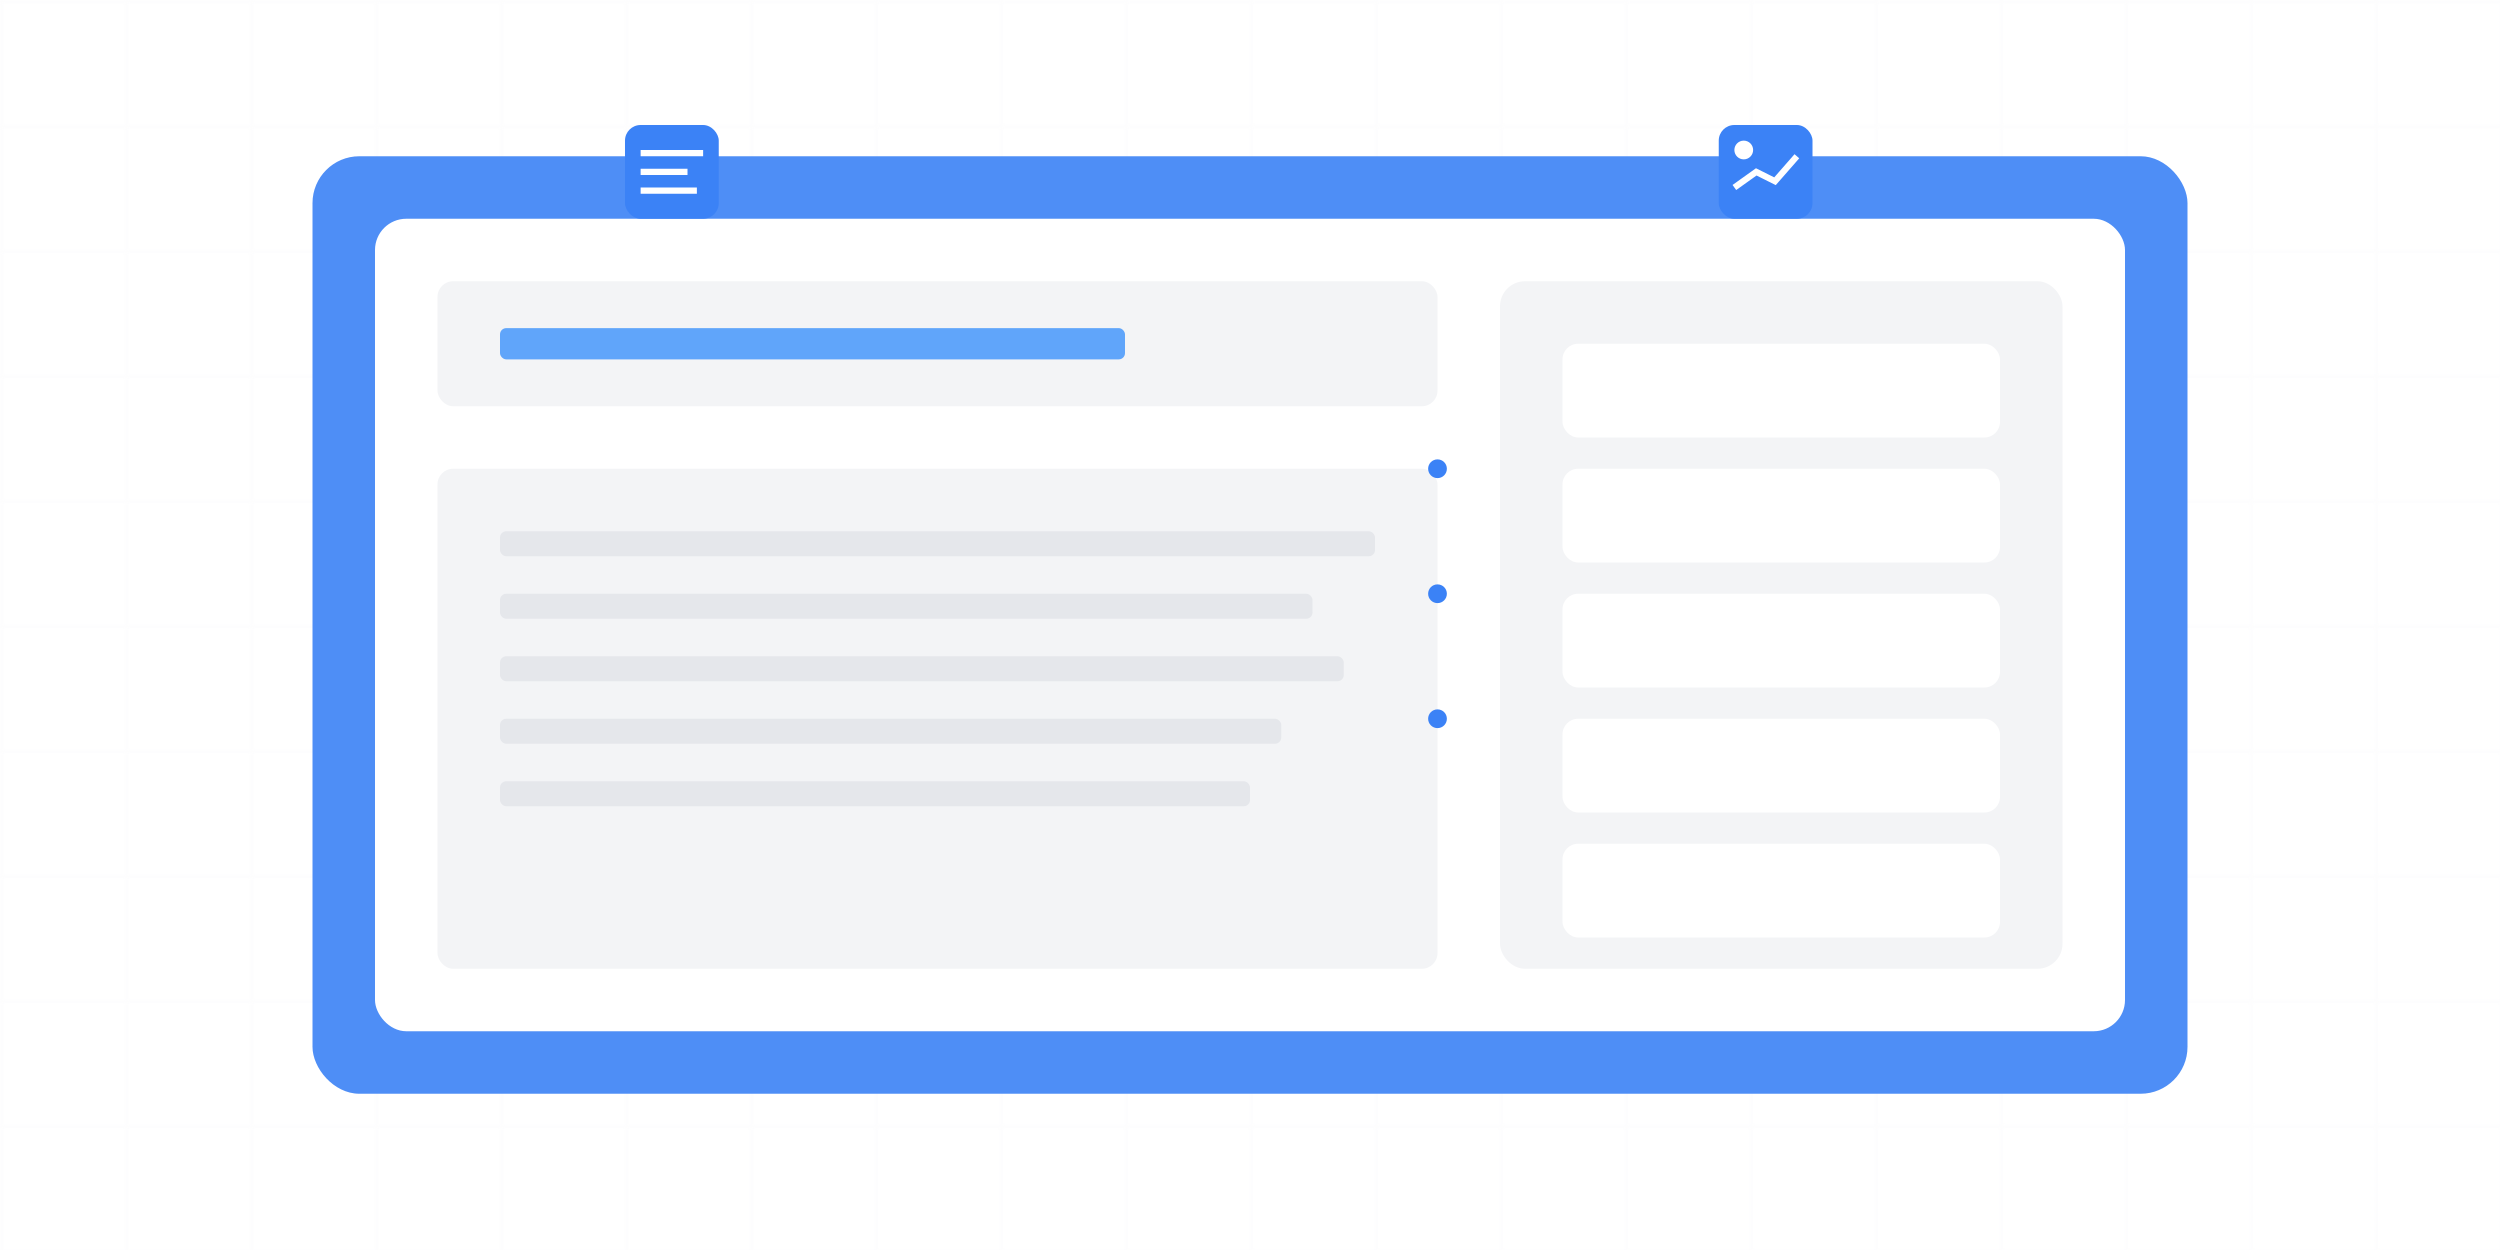<?xml version="1.0" encoding="UTF-8"?>
<svg width="800" height="400" viewBox="0 0 800 400" fill="none" xmlns="http://www.w3.org/2000/svg">
    <!-- Definitions -->
    <defs>
        <linearGradient id="blogGradient" x1="0" y1="0" x2="800" y2="400">
            <stop offset="0%" stop-color="#3B82F6"/>
            <stop offset="100%" stop-color="#2563EB"/>
        </linearGradient>
    </defs>

    <!-- Background Pattern -->
    <pattern id="blogGrid" width="40" height="40" patternUnits="userSpaceOnUse">
        <path d="M 40 0 L 0 0 0 40" fill="none" stroke="#E5E7EB" stroke-width="1"/>
    </pattern>
    <rect width="800" height="400" fill="url(#blogGrid)" opacity="0.1"/>

    <!-- Main Content Area -->
    <rect x="100" y="50" width="600" height="300" rx="15" fill="url(#blogGradient)" opacity="0.9"/>
    <rect x="120" y="70" width="560" height="260" rx="10" fill="white"/>

    <!-- Blog Post Editor -->
    <g transform="translate(140,90)">
        <!-- Title Area -->
        <rect width="320" height="40" fill="#F3F4F6" rx="5"/>
        <rect x="20" y="15" width="200" height="10" fill="#60A5FA" rx="2"/>
        
        <!-- Content Area -->
        <rect y="60" width="320" height="160" fill="#F3F4F6" rx="5"/>
        <g transform="translate(20,80)">
            <rect width="280" height="8" fill="#E5E7EB" rx="2"/>
            <rect y="20" width="260" height="8" fill="#E5E7EB" rx="2"/>
            <rect y="40" width="270" height="8" fill="#E5E7EB" rx="2"/>
            <rect y="60" width="250" height="8" fill="#E5E7EB" rx="2"/>
            <rect y="80" width="240" height="8" fill="#E5E7EB" rx="2"/>
        </g>
    </g>

    <!-- Blog Categories -->
    <g transform="translate(480,90)">
        <rect width="180" height="220" fill="#F3F4F6" rx="8"/>
        <g transform="translate(20,20)">
            <rect width="140" height="30" fill="white" rx="5"/>
            <rect y="40" width="140" height="30" fill="white" rx="5"/>
            <rect y="80" width="140" height="30" fill="white" rx="5"/>
            <rect y="120" width="140" height="30" fill="white" rx="5"/>
            <rect y="160" width="140" height="30" fill="white" rx="5"/>
        </g>
    </g>

    <!-- Floating Elements -->
    <g id="floatingIcons">
        <!-- Text Icon -->
        <g transform="translate(200,40)">
            <rect width="30" height="30" fill="url(#blogGradient)" rx="5"/>
            <rect x="5" y="8" width="20" height="2" fill="white"/>
            <rect x="5" y="14" width="15" height="2" fill="white"/>
            <rect x="5" y="20" width="18" height="2" fill="white"/>
        </g>

        <!-- Image Icon -->
        <g transform="translate(550,40)">
            <rect width="30" height="30" fill="url(#blogGradient)" rx="5"/>
            <path d="M5 20 L12 15 L18 18 L25 10" stroke="white" stroke-width="2"/>
            <circle cx="8" cy="8" r="3" fill="white"/>
        </g>
    </g>

    <!-- Animation Elements -->
    <g id="animatedElements">
        <circle cx="460" cy="150" r="3" fill="#3B82F6">
            <animate attributeName="opacity" values="0;1;0" dur="2s" repeatCount="indefinite"/>
        </circle>
        <circle cx="460" cy="190" r="3" fill="#3B82F6">
            <animate attributeName="opacity" values="0;1;0" dur="2s" repeatCount="indefinite" begin="0.5s"/>
        </circle>
        <circle cx="460" cy="230" r="3" fill="#3B82F6">
            <animate attributeName="opacity" values="0;1;0" dur="2s" repeatCount="indefinite" begin="1s"/>
        </circle>
    </g>
</svg> 